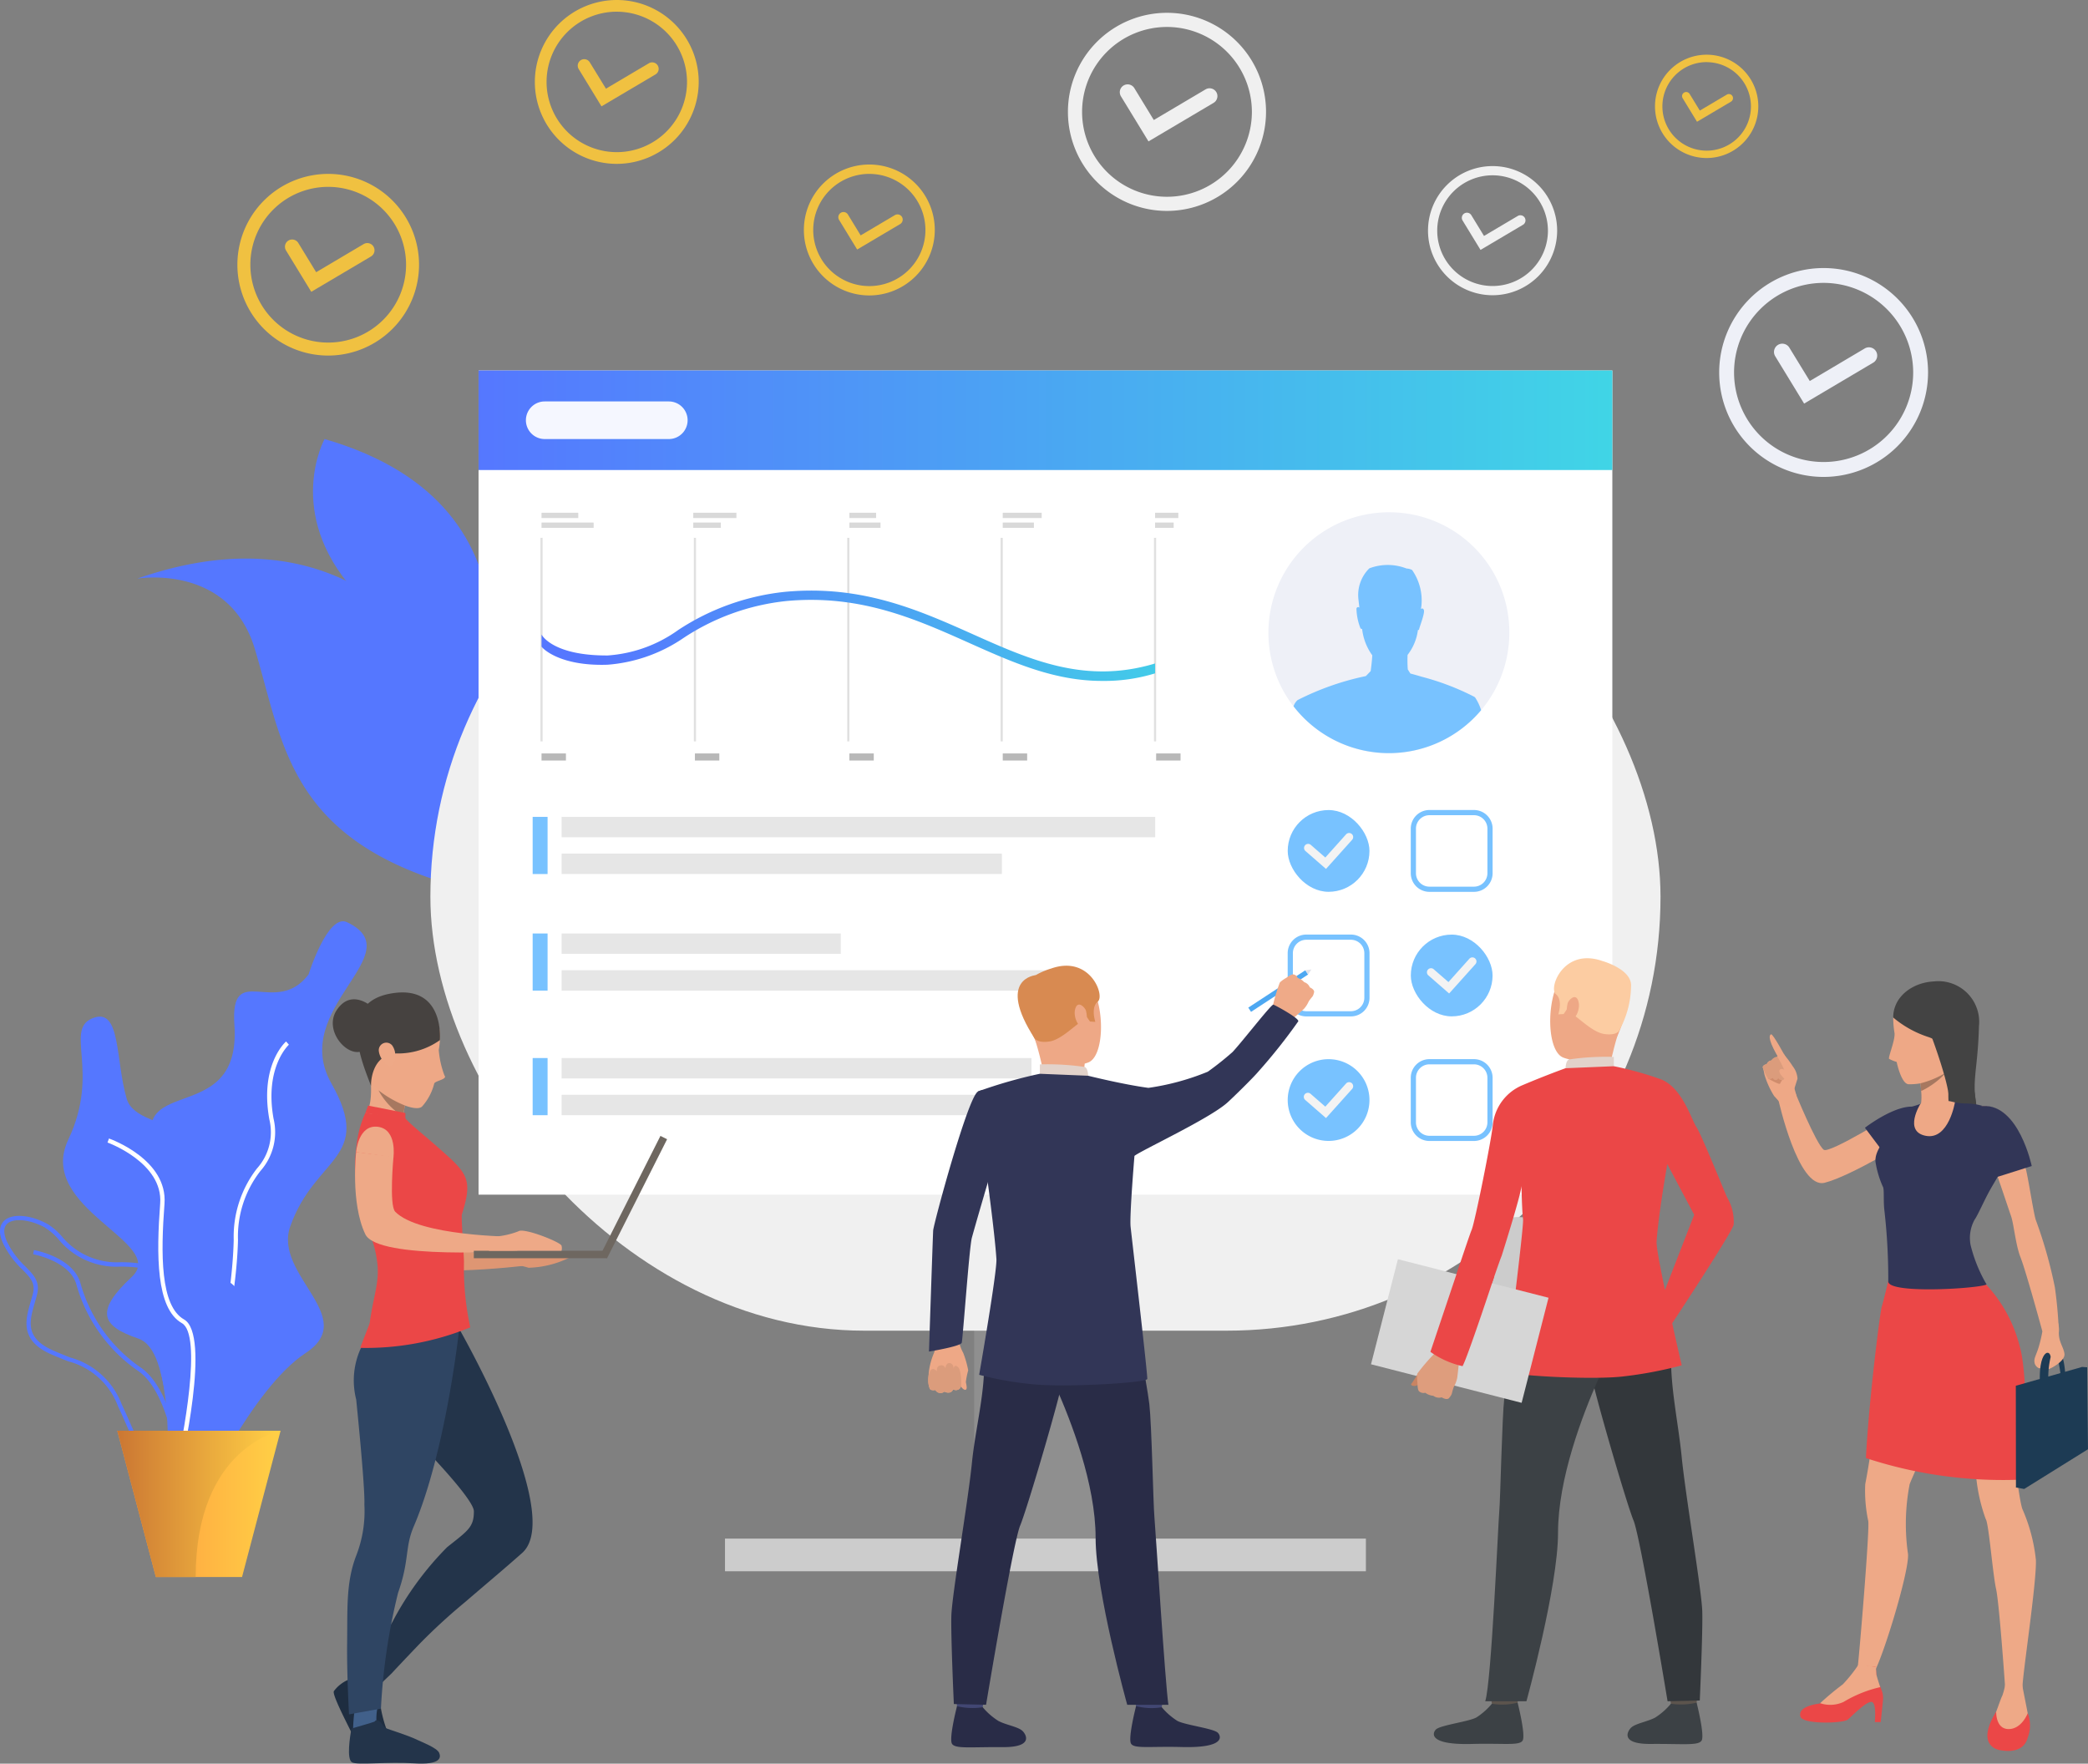 <svg xmlns="http://www.w3.org/2000/svg" xmlns:xlink="http://www.w3.org/1999/xlink" width="141.954" height="119.9" viewBox="0 0 141.954 119.9"><rect x="0" y="0" width="141.954" height="119.9" fill="#808080" stroke="none"/><defs><style>.a{fill:url(#a);}.b{fill:url(#b);}.c{fill:url(#c);}.d{fill:url(#d);}.e{fill:#eef0f7;}.f{fill:#f0f0f0;}.g{fill:#f0c141;}.h{fill:#8f8f8f;}.i{fill:#fff;}.j{fill:url(#e);}.k{fill:#ccc;}.l{fill:#f5f7ff;}.m{fill:#e6e6e6;}.n{fill:#78c2ff;}.o{fill:#f3f3f3;}.p{fill:url(#f);}.q{fill:url(#g);}.r{fill:url(#h);}.s{fill:url(#i);}.t{fill:url(#j);}.u{fill:url(#k);}.v{fill:#eea886;}.w{fill:#db9c7c;}.x{fill:#323657;}.y{fill:#4da8f2;}.z{fill:#efaa88;}.aa{fill:#424773;}.ab{fill:#292c47;}.ac{fill:#d88a51;}.ad{fill:#e2d2ca;}.ae{fill:#dfe1e8;}.af{fill:#de9673;}.ag{fill:#2f4563;}.ah{fill:#1e2d40;}.ai{fill:#23344a;}.aj{fill:#41608a;}.ak{fill:#eea987;}.al{fill:#eb4747;}.am{fill:#464240;}.an{fill:#a77860;}.ao{fill:#6e6760;}.ap{fill:#5c544d;}.aq{fill:#3c4145;}.ar{fill:#33373b;}.as{fill:#fccca2;}.at{fill:#d6d6d6;}.au{fill:#c98462;}.av{fill:#de9d7d;}.aw{fill:#1d3b54;}.ax{fill:#434343;}.ay{fill:#cf8c6c;}.az{fill:#e0e0e0;}.ba{fill:#b8b8b8;}.bb{fill:#d9d9d9;}.bc{fill:url(#l);}</style><linearGradient id="a" x1="-29.592" y1="-0.51" x2="-28.556" y2="-0.51" gradientUnits="objectBoundingBox"><stop offset="0" stop-color="#40d5e6"/><stop offset="1" stop-color="#57f"/></linearGradient><linearGradient id="b" x1="-18.93" y1="12.479" x2="-18.93" y2="11.329" xlink:href="#a"/><linearGradient id="c" x1="-63.937" y1="-0.505" x2="-62.89" y2="-0.505" xlink:href="#a"/><linearGradient id="d" x1="-23.327" y1="10.753" x2="-23.327" y2="9.615" xlink:href="#a"/><linearGradient id="e" x1="0" y1="0.5" x2="1" y2="0.5" xlink:href="#a"/><linearGradient id="f" x1="-19.285" y1="0.5" x2="-18.285" y2="0.5" xlink:href="#a"/><linearGradient id="g" x1="-19.809" y1="0.5" x2="-18.809" y2="0.5" xlink:href="#a"/><linearGradient id="h" x1="-26.497" y1="0.5" x2="-25.497" y2="0.5" xlink:href="#a"/><linearGradient id="i" x1="-23.231" y1="0.5" x2="-22.231" y2="0.5" xlink:href="#a"/><linearGradient id="j" x1="-0.038" y1="0.5" x2="0.962" y2="0.5" gradientUnits="objectBoundingBox"><stop offset="0" stop-color="#ff9340"/><stop offset="1" stop-color="#ffce45"/></linearGradient><linearGradient id="k" x1="-0.038" y1="0.5" x2="0.962" y2="0.5" gradientUnits="objectBoundingBox"><stop offset="0" stop-color="#c97332"/><stop offset="1" stop-color="#ffce45"/></linearGradient><linearGradient id="l" x1="1.11" y1="0.5" x2="0.09" y2="0.5" xlink:href="#a"/></defs><g transform="translate(9.326 37.974)"><path class="a" d="M231.633,736.145c1.745,3.808,2.725,7.411,1.44,9.018a2.1,2.1,0,0,1-.249.261c-.99.872-2.936.891-6.222-.406-8.746-3.455-9.161-9.417-10.929-15.238-1.744-5.749-7.835-4.778-7.99-4.752C221.876,720.084,228.672,729.69,231.633,736.145Z" transform="translate(-207.683 -723.664)"/><g transform="translate(12.436 5.307)"><path class="b" d="M399.283,816.086a2.1,2.1,0,0,1-.249.261c-1.643-.99-4.788-3.088-6.271-5.443a34.97,34.97,0,0,1-1.911-3.684c-1.177-2.5-2.4-5.088-4.523-7.071l.237-.256c2.176,2.031,3.408,4.647,4.6,7.179a34.1,34.1,0,0,0,1.891,3.646C394.5,813.016,397.682,815.122,399.283,816.086Z" transform="translate(-386.329 -799.893)"/></g></g><g transform="translate(21.275 29.849)"><path class="c" d="M389.815,629.105c-.1.253-.169.4-.177.413-.027-.14-.053-.279-.08-.413-1.167-5.978-2.727-6.6-7.4-11.832-4.784-5.348-2.033-10.331-2.033-10.331C396.148,611.574,390.9,626.433,389.815,629.105Z" transform="translate(-379.333 -606.943)"/><g transform="translate(4.683 6.244)"><path class="d" d="M452.41,712.554c-.1.253-.169.4-.177.413-.027-.14-.053-.279-.08-.413.519-5.168-2.6-11.232-3.578-12.32a11.413,11.413,0,0,1-1.874-3.26c-.04-.1-.077-.189-.089-.211l.226-.128c.02.035.046.1.1.241a11.148,11.148,0,0,0,1.827,3.182C450.01,701.439,452.886,707.532,452.41,712.554Z" transform="translate(-446.612 -696.635)"/></g></g><g transform="translate(116.876 18.216)"><g transform="translate(3.72 5.132)"><path class="e" d="M1808.146,517.648l-1.975-3.234a.563.563,0,0,1,.96-.587l1.4,2.287,3.713-2.2a.563.563,0,1,1,.573.968Z" transform="translate(-1806.088 -513.559)"/></g><g transform="translate(0 0)"><path class="e" d="M1759.759,454.047a7.1,7.1,0,1,1,7.1-7.1A7.112,7.112,0,0,1,1759.759,454.047Zm0-13.192a6.089,6.089,0,1,0,6.089,6.089A6.1,6.1,0,0,0,1759.759,440.855Z" transform="translate(-1752.655 -439.84)"/></g></g><g transform="translate(97.084 11.291)"><g transform="translate(2.299 3.171)"><path class="f" d="M1502.632,388.446l-1.221-2a.348.348,0,1,1,.594-.363l.863,1.413,2.295-1.358a.348.348,0,1,1,.354.6Z" transform="translate(-1501.36 -385.918)"/></g><path class="f" d="M1472.73,349.141a4.39,4.39,0,1,1,4.39-4.39A4.395,4.395,0,0,1,1472.73,349.141Zm0-8.153a3.763,3.763,0,1,0,3.763,3.763A3.767,3.767,0,0,0,1472.73,340.988Z" transform="translate(-1468.34 -340.361)"/></g><g transform="translate(72.604 0.871)"><g transform="translate(3.526 4.865)"><path class="f" d="M1169.281,264.439l-1.873-3.066a.533.533,0,0,1,.91-.556l1.324,2.168,3.52-2.083a.533.533,0,0,1,.543.918Z" transform="translate(-1167.33 -260.562)"/></g><g transform="translate(0 0)"><path class="f" d="M1123.411,204.147a6.734,6.734,0,1,1,6.734-6.734A6.742,6.742,0,0,1,1123.411,204.147Zm0-12.506a5.772,5.772,0,1,0,5.772,5.772A5.778,5.778,0,0,0,1123.411,191.641Z" transform="translate(-1116.677 -190.679)"/></g></g><g transform="translate(54.656 11.186)"><g transform="translate(2.33 3.215)"><path class="g" d="M893.613,387.583l-1.237-2.026a.352.352,0,0,1,.6-.367l.875,1.432,2.326-1.377a.352.352,0,1,1,.359.607Z" transform="translate(-892.324 -385.021)"/></g><g transform="translate(0 0)"><path class="g" d="M863.3,347.743a4.45,4.45,0,1,1,4.45-4.45A4.455,4.455,0,0,1,863.3,347.743Zm0-8.264a3.814,3.814,0,1,0,3.814,3.814A3.818,3.818,0,0,0,863.3,339.48Z" transform="translate(-858.854 -338.844)"/></g></g><g transform="translate(36.362 0)"><g transform="translate(2.917 4.024)"><path class="g" d="M639.57,239.174l-1.549-2.536a.441.441,0,1,1,.753-.46l1.1,1.793,2.912-1.723a.441.441,0,1,1,.449.759Z" transform="translate(-637.957 -235.967)"/></g><path class="g" d="M601.628,189.3a5.57,5.57,0,1,1,5.57-5.57A5.577,5.577,0,0,1,601.628,189.3Zm0-10.345a4.774,4.774,0,1,0,4.775,4.774A4.78,4.78,0,0,0,601.628,178.956Z" transform="translate(-596.058 -178.16)"/></g><g transform="translate(16.139 11.821)"><g transform="translate(3.234 4.461)"><path class="g" d="M353.795,415.618l-1.717-2.811a.489.489,0,1,1,.835-.51l1.214,1.988,3.228-1.911a.489.489,0,1,1,.5.842Z" transform="translate(-352.006 -412.062)"/></g><g transform="translate(0 0)"><path class="g" d="M311.729,360.326a6.175,6.175,0,1,1,6.175-6.175A6.182,6.182,0,0,1,311.729,360.326Zm0-11.469a5.293,5.293,0,1,0,5.293,5.293A5.3,5.3,0,0,0,311.729,348.857Z" transform="translate(-305.554 -347.975)"/></g></g><g transform="translate(112.517 3.72)"><g transform="translate(1.839 2.537)"><path class="g" d="M1717.464,270.057l-.976-1.6a.278.278,0,1,1,.475-.29l.691,1.13,1.836-1.086a.278.278,0,0,1,.283.479Z" transform="translate(-1716.447 -268.036)"/></g><path class="g" d="M1693.545,238.617a3.512,3.512,0,1,1,3.511-3.512A3.516,3.516,0,0,1,1693.545,238.617Zm0-6.521a3.01,3.01,0,1,0,3.01,3.01A3.013,3.013,0,0,0,1693.545,232.1Z" transform="translate(-1690.033 -231.594)"/></g><g transform="translate(66.233 76.293)"><rect class="h" width="9.685" height="29.417" transform="translate(9.685 29.417) rotate(180)"/></g><g transform="translate(29.26 31.466)"><rect class="f" width="83.631" height="58.998" rx="29.499" transform="translate(83.631 58.998) rotate(180)"/></g><g transform="translate(32.535 25.186)"><rect class="i" width="77.081" height="56.031" transform="translate(77.081 56.031) rotate(180)"/></g><g transform="translate(32.535 25.186)"><rect class="j" width="77.081" height="6.768" transform="translate(77.081 6.768) rotate(180)"/></g><g transform="translate(100.235 82.751)"><path class="k" d="M1513.612,1369.588a3.214,3.214,0,1,0,3.172-2.7A2.964,2.964,0,0,0,1513.612,1369.588Z" transform="translate(-1513.612 -1366.89)"/></g><rect class="k" width="43.572" height="2.221" transform="translate(49.289 104.599)"/><path class="l" d="M1.279,0H9.715a1.279,1.279,0,0,1,1.279,1.279v0A1.279,1.279,0,0,1,9.715,2.557H1.279A1.279,1.279,0,0,1,0,1.279v0A1.279,1.279,0,0,1,1.279,0Z" transform="translate(35.754 27.291)"/><rect class="m" width="40.356" height="1.387" transform="translate(38.182 55.534)"/><rect class="m" width="29.932" height="1.387" transform="translate(38.182 58.032)"/><rect class="m" width="18.979" height="1.387" transform="translate(38.182 63.461)"/><rect class="m" width="34.098" height="1.387" transform="translate(38.182 65.96)"/><rect class="m" width="31.942" height="1.387" transform="translate(38.182 71.929)"/><rect class="m" width="39.005" height="1.387" transform="translate(38.182 74.428)"/><rect class="n" width="1.014" height="3.886" transform="translate(36.213 55.534)"/><rect class="n" width="1.014" height="3.886" transform="translate(36.213 63.461)"/><rect class="n" width="1.014" height="3.886" transform="translate(36.213 71.929)"/><g transform="translate(87.546 72.006)"><path class="n" d="M2.779,0h0A2.779,2.779,0,0,1,5.558,2.779v0A2.779,2.779,0,0,1,2.779,5.558h0A2.779,2.779,0,0,1,0,2.779v0A2.779,2.779,0,0,1,2.779,0Z"/><g transform="translate(1.103 1.555)"><path class="o" d="M1348.676,1237.33l-1.405-1.225a.277.277,0,1,1,.364-.417l.994.866,1.417-1.58a.277.277,0,0,1,.412.37Z" transform="translate(-1347.176 -1234.881)"/></g></g><g transform="translate(87.544 63.535)"><path class="n" d="M1335.591,1096.422h-3.03a1.268,1.268,0,0,1-1.267-1.267v-3.03a1.268,1.268,0,0,1,1.267-1.267h3.03a1.268,1.268,0,0,1,1.267,1.267v3.03A1.268,1.268,0,0,1,1335.591,1096.422Zm-3.03-5.211a.915.915,0,0,0-.914.914v3.03a.915.915,0,0,0,.914.914h3.03a.915.915,0,0,0,.914-.914v-3.03a.915.915,0,0,0-.914-.914Z" transform="translate(-1331.294 -1090.858)"/></g><g transform="translate(95.912 72.004)"><g transform="translate(0 0)"><path class="n" d="M1455.809,1218.07h-3.03a1.268,1.268,0,0,1-1.267-1.267v-3.03a1.268,1.268,0,0,1,1.267-1.267h3.03a1.268,1.268,0,0,1,1.267,1.267v3.03A1.268,1.268,0,0,1,1455.809,1218.07Zm-3.03-5.211a.915.915,0,0,0-.914.914v3.03a.915.915,0,0,0,.914.914h3.03a.915.915,0,0,0,.914-.914v-3.03a.915.915,0,0,0-.914-.914Z" transform="translate(-1451.512 -1212.506)"/></g></g><g transform="translate(95.915 63.538)"><rect class="n" width="5.558" height="5.558" rx="2.779"/><g transform="translate(1.103 1.555)"><path class="o" d="M1468.9,1115.683l-1.405-1.225a.277.277,0,1,1,.364-.417l.994.866,1.417-1.581a.277.277,0,1,1,.412.37Z" transform="translate(-1467.398 -1113.235)"/></g></g><g transform="translate(95.912 55.067)"><path class="n" d="M1455.809,974.777h-3.03a1.268,1.268,0,0,1-1.267-1.267v-3.03a1.268,1.268,0,0,1,1.267-1.267h3.03a1.268,1.268,0,0,1,1.267,1.267v3.03A1.268,1.268,0,0,1,1455.809,974.777Zm-3.03-5.211a.915.915,0,0,0-.914.914v3.03a.915.915,0,0,0,.914.914h3.03a.915.915,0,0,0,.914-.914v-3.03a.915.915,0,0,0-.914-.914Z" transform="translate(-1451.512 -969.213)"/></g><g transform="translate(87.546 55.07)"><g transform="translate(0 0)"><rect class="n" width="5.558" height="5.558" rx="2.779"/></g><g transform="translate(1.103 1.555)"><path class="o" d="M1348.676,994.037l-1.405-1.225a.277.277,0,0,1,.364-.417l.994.866,1.417-1.581a.277.277,0,0,1,.412.37Z" transform="translate(-1347.176 -991.589)"/></g></g><g transform="translate(0 62.631)"><path class="p" d="M227.047,1077.937c-1.312-.628-2.618,3.55-2.618,3.55-2.23,2.947-5.347-.974-5.042,3.432.533,7.709-8.874,2.424-4.534,10.473s-3.832,4.551-1.135,11.041-.8,14.23,3.259,11.049c0,0,3.573-7.835,7.258-10.26s-2.208-5.3-1.055-8.593c1.675-4.782,5.709-4.595,2.8-9.734S231.508,1080.071,227.047,1077.937Z" transform="translate(-203.451 -1077.873)"/><g transform="translate(12.073 8.173)"><path class="i" d="M247.314,1223.766c1.759-1.237,3.818-9.858,3.94-14.992a7.232,7.232,0,0,1,1.526-4.693,3.966,3.966,0,0,0,.892-3.555c-.63-3.5,1.027-5.014,1.044-5.029l-.192-.219c-.074.065-1.8,1.624-1.138,5.3a3.688,3.688,0,0,1-.843,3.335,7.568,7.568,0,0,0-1.58,4.854c-.132,5.51-2.236,13.65-3.817,14.761Z" transform="translate(-247.147 -1195.279)"/></g><g transform="translate(0 20.031)"><path class="q" d="M82.263,1379.739c-.166-.376-.338-.766-.532-1.176a4.938,4.938,0,0,0-3.37-3.049c-.36-.141-.769-.3-1.217-.5-2.112-.949-1.7-2.348-1.343-3.583.05-.173.1-.345.144-.515.186-.726-.171-1.09-.711-1.641a6.164,6.164,0,0,1-1.287-1.725c-.422-.881-.207-1.354.048-1.6.536-.508,1.772-.414,2.938.222h0a4.247,4.247,0,0,1,.977.841,4.839,4.839,0,0,0,4.01,1.759c1.335.006,2.066.19,2.445.616.43.483.349,1.206.237,2.206-.039.346-.083.738-.109,1.162a6.779,6.779,0,0,0,1.348,4.37c.892,1.062,1.99,3.265,1.516,4.621a1.622,1.622,0,0,1-1.321,1.063,3.744,3.744,0,0,1-.744.081C83.655,1382.892,83.055,1381.535,82.263,1379.739Zm-5.469-13.31c-1.042-.569-2.159-.683-2.6-.267-.334.317-.177.859.014,1.258a5.832,5.832,0,0,0,1.232,1.647c.565.577,1.012,1.033.786,1.917-.044.173-.1.349-.147.525-.359,1.229-.7,2.39,1.183,3.236.442.2.847.357,1.2.5a5.221,5.221,0,0,1,3.526,3.2c.2.414.369.805.536,1.183.91,2.062,1.459,3.307,3.449,2.905a1.35,1.35,0,0,0,1.1-.874c.418-1.2-.582-3.287-1.465-4.338a6.949,6.949,0,0,1-1.415-4.575c.027-.431.072-.827.111-1.176.1-.926.179-1.595-.165-1.98-.314-.353-1-.513-2.229-.519a5.089,5.089,0,0,1-4.219-1.849,3.98,3.98,0,0,0-.906-.787Z" transform="translate(-73.709 -1365.625)"/></g><g transform="translate(2.256 22.354)"><path class="r" d="M116.16,1415.62l.29-.015c-.014-.273-.381-6.706-2.964-8.589a10.338,10.338,0,0,1-4.153-5.776c-.5-1.756-3.053-2.225-3.162-2.244l-.051.286c.025,0,2.481.457,2.933,2.038a10.615,10.615,0,0,0,4.261,5.931C115.787,1409.053,116.156,1415.554,116.16,1415.62Z" transform="translate(-106.121 -1398.996)"/></g><path class="s" d="M137.384,1171.075c1.836-.63,1.455,2.909,2.23,5.527s8.63,1.142,5.333,7.7,4.17,2.193,1.939,7.914-.194,11.84-2.618,10.284-1.362-8.761-3.883-9.617-2.933-1.855-.436-4.182-6.541-4.638-4.311-9.337S135.263,1171.8,137.384,1171.075Z" transform="translate(-130.995 -1164.518)"/><g transform="translate(7.312 14.764)"><path class="i" d="M183.588,1312.9c.231-.979,2.2-9.6.363-10.641-1.622-.918-1.582-4.49-1.329-7.863.224-2.986-3.61-4.381-3.774-4.439l-.1.274c.038.013,3.788,1.38,3.581,4.143-.26,3.464-.288,7.139,1.476,8.137,1.4.791.111,7.718-.5,10.321Z" transform="translate(-178.751 -1289.954)"/></g><path class="t" d="M199.38,1575.43l-2.621,9.945H190.9l-2.621-9.945Z" transform="translate(-180.304 -1540.794)"/><path class="u" d="M199.38,1575.43s-5.771,1.083-5.771,9.945H190.9l-2.621-9.945Z" transform="translate(-180.304 -1540.794)"/></g><g transform="translate(63.093 65.657)"><g transform="translate(0.015 24.773)"><path class="v" d="M982.157,1477.444a1.75,1.75,0,0,1,.227.6,2.878,2.878,0,0,0,.277.709,6.756,6.756,0,0,1,.337,1.182,5.459,5.459,0,0,0-.159.791c.027.171.125.51-.029.533s-.328-.255-.328-.255a.226.226,0,0,1-.116.218.381.381,0,0,1-.387.014s-.093.173-.21.2a.476.476,0,0,1-.385-.052.465.465,0,0,1-.292.094.383.383,0,0,1-.324-.2s-.289.058-.373-.076a1.3,1.3,0,0,1-.1-.4,4.666,4.666,0,0,1,.366-2.02,1.789,1.789,0,0,0-.1-1.569Z" transform="translate(-980.282 -1477.206)"/></g><g transform="translate(0 27.008)"><path class="w" d="M982.317,1510.77s.026-.99-.235-1.2-.29.146-.29.146.035-.353-.249-.4-.3.372-.3.372a.275.275,0,0,0-.346-.216c-.3.056-.228.4-.228.4s-.286-.341-.471-.013a1.458,1.458,0,0,0-.011,1.2s.088.15.373.076a.393.393,0,0,0,.616.108s.436.24.595-.144A.361.361,0,0,0,982.317,1510.77Z" transform="translate(-980.06 -1509.311)"/></g><path class="x" d="M986.179,1244.909s-1.694,5.647-2.267,7.73c-.18.653-.614,6.892-.691,7.143s-2.226.6-2.226.6.26-7.8.285-8.23,2.371-9.141,3.054-9.452c.511-.233.781-.04,1.426.438A1.508,1.508,0,0,1,986.179,1244.909Z" transform="translate(-980.931 -1234.155)"/><g transform="translate(21.771 0.306)"><rect class="y" width="4.635" height="0.344" transform="matrix(0.837, -0.548, 0.548, 0.837, 0, 2.539)"/></g><path class="z" d="M1319.048,1130.872a1.014,1.014,0,0,1-.1.307s-.127.151-.211.264a.937.937,0,0,0-.061.09,1.853,1.853,0,0,1-.32.5c-.185.187-.9.783-.9.783l-.616-.523-.64-.287a12.055,12.055,0,0,1,.51-1.752.641.641,0,0,1,.046-.053,2.352,2.352,0,0,1,.4-.276c.031-.026.361-.263.478-.233a.4.4,0,0,1,.3.247.947.947,0,0,1,.438.282.588.588,0,0,1,.381.354S1319.035,1130.688,1319.048,1130.872Z" transform="translate(-1292.797 -1129.107)"/><g transform="translate(1.844 49.172)"><path class="aa" d="M1008.582,1827.829s-.154,1.072-.174,1.233-1.718-.095-1.718-.095l-.138-1.276A10.063,10.063,0,0,1,1008.582,1827.829Z" transform="translate(-1006.553 -1827.691)"/></g><g transform="translate(1.579 50.334)"><path class="ab" d="M1004.878,1844.463a4.587,4.587,0,0,0,1.059.927c.521.282,1.339.393,1.646.685.222.21.809,1.116-1.353,1.1s-3.2.128-3.436-.219.335-2.563.335-2.563A4.577,4.577,0,0,0,1004.878,1844.463Z" transform="translate(-1002.739 -1844.39)"/></g><g transform="translate(14.016 49.172)"><path class="aa" d="M1183.432,1827.829s-.154,1.072-.174,1.233-1.718-.095-1.718-.095l-.138-1.276A10.064,10.064,0,0,1,1183.432,1827.829Z" transform="translate(-1181.403 -1827.691)"/></g><g transform="translate(13.751 50.334)"><path class="ab" d="M1179.729,1844.463a4.586,4.586,0,0,0,1.059.927c.521.282,2.436.513,2.744.8.222.21.592,1.057-2.45.978-2.161-.056-3.2.128-3.436-.219s.335-2.563.335-2.563A4.156,4.156,0,0,0,1179.729,1844.463Z" transform="translate(-1177.589 -1844.39)"/></g><g transform="translate(1.579 21.765)"><path class="ab" d="M1006.44,1433.983a9.9,9.9,0,0,0-1.477,4.828c.119,2.292-.579,4.8-.818,7.19-.267,2.67-1.361,8.99-1.4,10.418s.17,5.988.17,5.988l2.19.05s1.839-11.049,2.316-12.177,2.838-9.165,2.918-10.067S1006.44,1433.983,1006.44,1433.983Z" transform="translate(-1002.739 -1433.983)"/></g><g transform="translate(4.477 21.328)"><path class="ab" d="M1053.58,1428.486s1.2,6.283,1.362,7.686.265,6.79.344,7.667.742,11.449.953,12.778h-2.8s-2.149-7.7-2.149-11.35-1.66-7.925-2.732-10.33-3.525-2.462-4.184-6.924C1044.374,1428.013,1052.688,1427.071,1053.58,1428.486Z" transform="translate(-1044.374 -1427.705)"/></g><g transform="translate(6.603 0.247)"><path class="v" d="M1076.254,1125.073s2.142-.8,3.13.831.893,4.9-.187,5.3-2.7.191-3.255-.829a8.17,8.17,0,0,1-1.028-3.482A2.148,2.148,0,0,1,1076.254,1125.073Z" transform="translate(-1074.913 -1124.876)"/></g><g transform="translate(7.213 4.612)"><path class="v" d="M1087.121,1189.622a1.852,1.852,0,0,0,.058.863c.147.285-2.776.292-2.776.292a19.269,19.269,0,0,0-.687-2.86C1083.266,1186.608,1087.121,1189.622,1087.121,1189.622Z" transform="translate(-1083.679 -1187.588)"/></g><g transform="translate(6.425)"><path class="ac" d="M1073.178,1126.273s.2.333,1.025.2,1.828-1.225,2.172-1.345.347-.322.347-.322l.215.314.365.023s-.333-.98.169-1.38-.521-3.172-3.163-2.249c0,0-2.028.559-1.955,1.713A6.411,6.411,0,0,0,1073.178,1126.273Z" transform="translate(-1072.353 -1121.331)"/></g><g transform="translate(7.603 6.674)"><path class="ad" d="M1092.565,1218.006s-.009-.544-.256-.6a17.624,17.624,0,0,0-3.027-.171v.634S1089.866,1218.231,1092.565,1218.006Z" transform="translate(-1089.282 -1217.205)"/></g><g transform="translate(9.97 2.638)"><path class="v" d="M1124.047,1159.652c-.046-.193-.538-.747-.727-.154s.285,1.389.549,1.32S1124.164,1160.143,1124.047,1159.652Z" transform="translate(-1123.277 -1159.232)"/></g><g transform="translate(2.982 2.638)"><path class="x" d="M1034.894,1164.884c-1.7-.224-4.1-.824-4.1-.824l-3.283-.134a31.937,31.937,0,0,0-4.2,1.2,32.8,32.8,0,0,1-.422,3.379l.984,2.075s.568,4.111.686,5.94c.054.839-1.172,7.871-1.172,7.871a22.687,22.687,0,0,0,3.554.634c2.241.247,7.839-.089,7.874-.354s-1.084-9.854-1.134-10.351c-.076-.762.263-4.812.263-4.812.517-.4,5.059-2.51,6.3-3.608.332-.294,1.731-1.657,2.129-2.128a38.245,38.245,0,0,0,2.7-3.4c.16-.175-1.531-1.094-1.684-1.146-.134-.045-2.039,2.423-2.772,3.217a20.513,20.513,0,0,1-1.686,1.342A16.826,16.826,0,0,1,1034.894,1164.884Z" transform="translate(-1022.892 -1159.222)"/></g><g transform="translate(6.094 0.636)"><path class="ac" d="M1068.845,1130.461s-2.732.214-.084,4.307Z" transform="translate(-1067.606 -1130.461)"/></g><path class="ae" d="M1348.707,1125.289l.224-.342-.413.054Z" transform="translate(-1322.869 -1124.696)"/></g><g transform="translate(22.624 67.468)"><path class="af" d="M561.531,1402.075a6.794,6.794,0,0,1,1.7.287,6.727,6.727,0,0,0,2.932-.768.413.413,0,0,0,0-.273h-4.933Z" transform="translate(-549.917 -1383.643)"/><g transform="translate(2.597 12.328)"><path class="af" d="M439.057,1324.69s-.424,3.332,0,3.768c1.62,1.668,7.622,1.536,7.622,1.536l0,.678s-9.124,1.138-9.972-.632c-1.019-2.126-.623-5.594-.623-5.594Z" transform="translate(-436.007 -1324.446)"/></g><g transform="translate(1.373 46.038)"><path class="ag" d="M419.7,1810.338l.542-.618-.978-1.023-.826.579Z" transform="translate(-418.435 -1808.697)"/></g><g transform="translate(0.059 46.617)"><path class="ah" d="M400.862,1817.012a6.911,6.911,0,0,0,1.427.875c.311.034.457.172.42.646s.454,2.466.8,2.5,1.506.038,1.717.806-3.693.606-3.935-.023-1.923-3.68-1.724-3.926A2.393,2.393,0,0,1,400.862,1817.012Z" transform="translate(-399.547 -1817.012)"/></g><g transform="translate(1.965 22.109)"><path class="ai" d="M433.512,1465.619s7.3,12.709,4.334,15.338c-1.161,1.031-2.279,1.964-3.886,3.344a39.665,39.665,0,0,0-3.108,2.856l-.051.053c-.872.909-1.592,1.677-1.813,1.915l-.021.022-.025.026-.812.775-1.191-1.047a35.309,35.309,0,0,0,2.112-3.3,21.073,21.073,0,0,1,3.7-5.043c1.423-1.131,1.815-1.354,1.815-2.436,0-1.16-6.687-7.643-6.687-7.643s-.97-4.057,1.347-5.119A4.784,4.784,0,0,1,433.512,1465.619Z" transform="translate(-426.938 -1464.956)"/></g><path class="aj" d="M419.85,1844.777a3.616,3.616,0,0,1,.053-.959c.1-.374-1.51-.159-1.51-.159a13.952,13.952,0,0,0-.147,1.921C418.305,1845.937,419.85,1844.777,419.85,1844.777Z" transform="translate(-416.875 -1795.129)"/><g transform="translate(0.974 22.298)"><path class="ag" d="M415,1494.058l-2.17.391s-.156-2.769-.128-4.89c.03-2.28-.084-4.073.612-5.888a8.309,8.309,0,0,0,.56-3.5c.057-1.159-.556-7.127-.556-7.127a5.236,5.236,0,0,1,.975-4.557c1.672-1.837,6-.008,6-.008s-.9,8.153-3.064,13.2c-.612,1.427-.281,2.294-1.062,4.5A41.33,41.33,0,0,0,415,1494.058Z" transform="translate(-412.7 -1467.666)"/></g><g transform="translate(2.273 5.353)"><path class="ak" d="M434.244,1225.884a2.509,2.509,0,0,0-.257.7,5.969,5.969,0,0,0-.119.745,8.7,8.7,0,0,0-.044.948s-2.895-.63-2.42-1.305.2-2.721.2-2.721S434.619,1225.253,434.244,1225.884Z" transform="translate(-431.352 -1224.248)"/></g><g transform="translate(1.72 0.901)"><path class="v" d="M428.48,1160.8s.741.644.41,2.5a6.346,6.346,0,0,0,.39,1.734c.226.258-.607.353-.695.538a3.683,3.683,0,0,1-.834,1.577c-.581.523-3.456-1.054-3.6-1.945s-2.132-4.71,1.021-4.885S428.48,1160.8,428.48,1160.8Z" transform="translate(-423.406 -1160.287)"/></g><g transform="translate(1.514 8.198)"><path class="al" d="M427.712,1272.009c-.059.186.162,3.038.142,3.284a18.843,18.843,0,0,0,.375,4.133c.033.174.051.262.051.262a18.679,18.679,0,0,1-7.473,1.395c.016-.118.622-1.587.638-1.7.257-1.835.637-2.673.534-3.914h0a7.762,7.762,0,0,0-.6-2.329,10.656,10.656,0,0,1-.831-5.777,7.058,7.058,0,0,1,.6-2.25l2.641.284c.56.621,1.059.952,2.652,2.366C428.137,1269.269,428.433,1269.726,427.712,1272.009Z" transform="translate(-420.449 -1265.115)"/></g><g transform="translate(1.106 49.482)"><path class="ai" d="M414.757,1858.733s1.527-.434,1.573-.477.056-.135.266-.051.3.4.5.5,1.467.47,2.158.809c.25.123,1.305.526,1.458.862s.1.842-1.709.722-3.8.136-4.2-.062S414.653,1859.258,414.757,1858.733Z" transform="translate(-414.59 -1858.171)"/></g><g transform="translate(1.655)"><path class="am" d="M428.106,1150.594s.355-3.85-3.378-3.162-1.809,4.895-1.306,6.266c0,0-.061-2.13,1.736-2.2A4.91,4.91,0,0,0,428.106,1150.594Z" transform="translate(-422.479 -1147.349)"/></g><g transform="translate(3.128 3.409)"><path class="ak" d="M444.558,1196.521a.514.514,0,0,0-.907.413c.088.6.706,1.19.91.9A1.154,1.154,0,0,0,444.558,1196.521Z" transform="translate(-443.644 -1196.322)"/></g><g transform="translate(1.514 10.847)"><path class="ak" d="M423.062,1303.5s-.308,3.3.116,3.734c1.62,1.668,8.01,1.7,8.01,1.7l.305.959s-9.5.647-10.346-1.123c-1.019-2.126-.623-5.594-.623-5.594Z" transform="translate(-420.448 -1303.174)"/></g><path class="am" d="M401.425,1154.628s-1.437-1.379-2.459.183,1.214,3.741,2.12,2.447A2.882,2.882,0,0,0,401.425,1154.628Z" transform="translate(-398.704 -1153.598)"/><path class="an" d="M445.15,1243.969a5.97,5.97,0,0,0-.119.745,4.654,4.654,0,0,1-1.681-1.777,7.405,7.405,0,0,0,1.8,1.033Z" transform="translate(-440.242 -1236.282)"/><rect class="ao" width="9.059" height="0.506" transform="translate(9.588 17.564)"/><rect class="ao" width="9.059" height="0.506" transform="translate(18.196 17.842) rotate(-63.226)"/><path class="ak" d="M551.56,1380.421a5.476,5.476,0,0,0,1.7-.366c.372-.264,2.885.745,2.932.977a.66.66,0,0,1,0,.347H551.26Z" transform="translate(-540.64 -1363.815)"/><path class="al" d="M430.509,1258.365l.186-.505,2.536.505v.449Z" transform="translate(-428.295 -1250.167)"/><g transform="translate(1.588 9.125)"><path class="ak" d="M424.056,1280.521s.272-1.912-1.059-2.08-1.477,1.719-1.477,1.719Z" transform="translate(-421.521 -1278.431)"/></g></g><g transform="translate(93.207 65.148)"><g transform="translate(20.234 49.43)"><path class="ap" d="M1703.315,1824.239s.154,1.082.174,1.245,1.718-.1,1.718-.1l.138-1.288A9.965,9.965,0,0,0,1703.315,1824.239Z" transform="translate(-1703.315 -1824.099)"/></g><g transform="translate(17.442 50.604)"><path class="aq" d="M1666.157,1841.028a4.6,4.6,0,0,1-1.059.936c-.521.284-1.338.4-1.646.691-.222.212-.809,1.127,1.353,1.108s3.2.129,3.435-.221-.335-2.587-.335-2.587A4.534,4.534,0,0,1,1666.157,1841.028Z" transform="translate(-1663.209 -1840.955)"/></g><g transform="translate(8.064 49.43)"><path class="ap" d="M1528.493,1824.239s.154,1.082.174,1.245,1.718-.1,1.718-.1l.138-1.288A9.967,9.967,0,0,0,1528.493,1824.239Z" transform="translate(-1528.493 -1824.099)"/></g><g transform="translate(4.274 50.604)"><path class="aq" d="M1477.99,1841.028a4.6,4.6,0,0,1-1.058.936c-.521.284-2.436.518-2.744.812-.222.212-.592,1.067,2.45.987,2.161-.057,3.2.129,3.436-.221s-.335-2.587-.335-2.587A4.116,4.116,0,0,1,1477.99,1841.028Z" transform="translate(-1474.044 -1840.955)"/></g><g transform="translate(14.931 21.634)"><path class="ar" d="M1631.832,1424.8a16,16,0,0,1,.785,5c-.119,2.314.467,4.846.707,7.263.267,2.695,1.361,9.074,1.4,10.516s-.17,6.045-.17,6.045l-2.189.05s-1.839-11.153-2.315-12.291-2.838-9.251-2.917-10.162S1631.832,1424.8,1631.832,1424.8Z" transform="translate(-1627.132 -1424.799)"/></g><g transform="translate(7.769 21.324)"><path class="aq" d="M1526.9,1421.134s-1.2,6.342-1.361,7.759-.265,6.854-.344,7.739-.529,11.583-.953,12.9h2.8s2.149-7.777,2.149-11.457,1.66-8,2.732-10.427,3.524-2.485,4.183-6.99C1536.105,1420.656,1527.793,1419.705,1526.9,1421.134Z" transform="translate(-1524.243 -1420.346)"/></g><g transform="translate(12.185 0.235)"><path class="v" d="M1591.621,1117.6s-2.207-.824-3.224.856-.919,5.042.193,5.456,2.783.2,3.352-.854a8.417,8.417,0,0,0,1.059-3.586A2.212,2.212,0,0,0,1591.621,1117.6Z" transform="translate(-1587.692 -1117.393)"/></g><g transform="translate(13.391 4.612)"><path class="v" d="M1605.073,1182.3a1.852,1.852,0,0,1-.058.863c-.147.285,2.775.292,2.775.292a19.272,19.272,0,0,1,.687-2.859C1608.927,1179.288,1605.073,1182.3,1605.073,1182.3Z" transform="translate(-1605.01 -1180.268)"/></g><g transform="translate(12.441 0)"><path class="as" d="M1595.787,1118.962s-.2.333-1.025.2-1.828-1.225-2.172-1.345-.347-.322-.347-.322l-.215.314-.365.023s.333-.98-.169-1.38.521-3.172,3.162-2.249c0,0,2.028.559,1.954,1.713A6.409,6.409,0,0,1,1595.787,1118.962Z" transform="translate(-1591.37 -1114.02)"/></g><g transform="translate(13.223 6.673)"><path class="ad" d="M1602.6,1210.68s.009-.544.256-.6a17.616,17.616,0,0,1,3.026-.171v.634S1605.294,1210.905,1602.6,1210.68Z" transform="translate(-1602.595 -1209.879)"/></g><g transform="translate(13.305 2.638)"><path class="v" d="M1603.833,1152.336c.046-.193.538-.746.727-.154s-.285,1.388-.548,1.32S1603.716,1152.826,1603.833,1152.336Z" transform="translate(-1603.768 -1151.916)"/></g><g transform="translate(4.036 7.34)"><path class="al" d="M1479.812,1219.595s-1.358.488-2.931,1.156a3.3,3.3,0,0,0-2.005,2.673c-.1,1.06-1.233,6.689-1.445,7.165s-2.715,8.127-2.8,8.286a6.344,6.344,0,0,0,2.185.973c.141-.071,2.424-6.978,2.654-7.49,0,0,1.314-4.142,1.35-4.759,0,0,.038,1.76.108,2.254s-1.169,10.084-1.134,10.349,5.633.6,7.873.354a27.421,27.421,0,0,0,4.048-.762s-1.763-7.568-1.709-8.408c.118-1.828.729-5.272.729-5.272l1.827,3.444-2.338,6.015.535,1.828s4.345-6.565,4.486-7.165a3.23,3.23,0,0,0-.442-1.858c-.229-.494-1.736-4.253-2.088-4.782s-.949-2.648-2.39-3.238a22.521,22.521,0,0,0-3.227-.9Z" transform="translate(-1470.625 -1219.461)"/></g><g transform="translate(0 20.457)"><rect class="at" width="10.567" height="7.372" transform="matrix(0.969, 0.248, -0.248, 0.969, 1.831, 0)"/></g><g transform="translate(2.729 28.316)"><path class="au" d="M1452.267,1520.783s-.292.473-.4.608.263.219.421.083S1452.267,1520.783,1452.267,1520.783Z" transform="translate(-1451.849 -1520.783)"/></g><g transform="translate(3.124 26.595)"><path class="av" d="M1459.679,1499.4a1.138,1.138,0,0,0,.21-.3s.051-.216.1-.367a1.113,1.113,0,0,1,.04-.115,2.073,2.073,0,0,0,.234-.622c.045-.292.173-1.6.173-1.6l-.793-.2-.637-.134a13.029,13.029,0,0,0-1.45,1.64.7.7,0,0,0-.017.077,2.663,2.663,0,0,0,.02.546c0,.046,0,.5.11.586a.445.445,0,0,0,.42.1,1.062,1.062,0,0,0,.547.206.661.661,0,0,0,.573.107S1459.505,1499.516,1459.679,1499.4Z" transform="translate(-1457.524 -1496.07)"/></g><g transform="translate(4.039 20.817)"><path class="al" d="M1475,1413.893s-1.817,5.5-2.151,6.079a5.993,5.993,0,0,1-2.185-.973l1.995-5.937Z" transform="translate(-1470.663 -1413.061)"/></g></g><g transform="translate(119.835 66.716)"><g transform="translate(19.963 25.13)"><path class="aw" d="M2082.55,1499.058s-.074-1.267-.409-1.464-.142.2-.142.2.188.92.23,1.292A1.9,1.9,0,0,0,2082.55,1499.058Z" transform="translate(-2081.943 -1497.539)"/></g><path class="ax" d="M1962.333,1136.55a2.771,2.771,0,0,1,3.064,3.052c-.086,3.314-.612,3.812,0,6.154s-3.071-1.33-3.071-1.33Z" transform="translate(-1950.691 -1136.545)"/><path class="ak" d="M1818.425,1245.756s-4.462,2.784-4.84,2.488c-.528-.414-1.962-3.947-1.962-3.947l-1.123.535s1.339,6.108,3.144,5.658,5.947-3.012,5.947-3.012Z" transform="translate(-1809.433 -1236.797)"/><path class="ak" d="M1924.647,1424a14.513,14.513,0,0,1,1.569,2.457,12.663,12.663,0,0,1,1,4.782c-.091,1.66-.637,4.777-.478,5.482s.318,2.161.489,2.661a11.572,11.572,0,0,1,.921,3.458c.068,1.5-.955,8.1-.91,8.712s-1.16.25-1.16.25-.409-5.96-.637-6.983-.5-4.5-.705-4.754a11.644,11.644,0,0,1-.678-3.253c.087-.409-2.234-6.551-2.37-7.779s-3.557-5.033-3.557-5.033A10.635,10.635,0,0,1,1924.647,1424Z" transform="translate(-1909.572 -1403.516)"/><path class="ak" d="M1890.584,1418.88a6.982,6.982,0,0,1-.127.847,68.538,68.538,0,0,0-1.8,8.257,43.9,43.9,0,0,1-.637,4.6,9.868,9.868,0,0,0,.2,2.478c.136.409-.682,10.077-.751,10.3s.546.3.978.228,2.616-7.1,2.479-8.28a14.254,14.254,0,0,1,.114-4.73c.387-1.025,3.867-8.44,3.89-8.9S1896.444,1415.394,1890.584,1418.88Z" transform="translate(-1881.046 -1398.397)"/><path class="ak" d="M2017.879,1815.969a4.87,4.87,0,0,1-.234,1c-.122.214-.459,1.305-.612,1.509s-.49,1.734,0,1.917,1.642.49,2.03-.123a2.515,2.515,0,0,0,.377-1.693c-.061-.469-.526-2.622-.52-2.835S2017.879,1815.969,2017.879,1815.969Z" transform="translate(-2001.35 -1768.409)"/><path class="al" d="M2015.243,1849.7s-.052,1.189.845,1.189,1.3-1.082,1.3-1.082a2.324,2.324,0,0,1,0,1.663c-.306,1.132-1.581.9-1.866.857S2013.878,1851.929,2015.243,1849.7Z" transform="translate(-1999.365 -1800.057)"/><path class="al" d="M1835.751,1804.413a5.645,5.645,0,0,1-1.011,1.365c-.47.286-1.381,1.206-1.7,1.248s-1.462.245-1.241.891c.181.529,2.91.453,3.218.188s1.228-1.217,1.6-1.2.233,1.373.233,1.373h.4s.141-1.316.158-1.542c.051-.669-.427-1.162-.448-1.544s-.043-.667-.043-.667Z" transform="translate(-1829.224 -1757.921)"/><path class="ak" d="M1851.319,1806.067a2.175,2.175,0,0,0,1.592-.087,8.511,8.511,0,0,1,2.491-1.006s-.256-.783-.261-.871-.034-.5-.034-.5l-1.161-.186a10.047,10.047,0,0,1-1.086,1.367A18.838,18.838,0,0,0,1851.319,1806.067Z" transform="translate(-1847.41 -1756.993)"/><path class="al" d="M1897.561,1427.268s-.324,1.348-.444,1.74-.886,6.48-1.075,10.287a29.824,29.824,0,0,0,10.9,1.45s.154-6.995-.426-8.974a9.623,9.623,0,0,0-2.422-4.4C1903.39,1426.862,1897.561,1427.268,1897.561,1427.268Z" transform="translate(-1889.021 -1406.887)"/><g transform="translate(18.473 22.94)"><path class="ak" d="M2061.082,1466.935a9.321,9.321,0,0,1-.266,1.116c-.172.548-.331.722-.262,1.036.052.237.32.415.388.339s.1-1,.482-.993-.114,1.141.113,1.057,1.1-.562,1.047-1.027-.405-.8-.382-1.493a1.494,1.494,0,0,0-.176-.892Z" transform="translate(-2060.538 -1466.078)"/></g><g transform="translate(0.765 7.117)"><path class="v" d="M1806.151,1239.427s.532.692.861.765.681-.725.681-.725l-.189-.687Z" transform="translate(-1806.151 -1238.78)"/></g><g transform="translate(0 4.916)"><path class="v" d="M1797.248,1209.779s.255-.8.29-.921a1.518,1.518,0,0,0-.316-.828,7.367,7.367,0,0,0-.593-.8c-.05-.05-.078-.106-.245-.032a.693.693,0,0,0-.265.23.421.421,0,0,0-.356.2.366.366,0,0,0-.319.254s-.228.013-.275.2a2.786,2.786,0,0,1,.114.479,5.849,5.849,0,0,0,.65,1.455S1796.48,1210.482,1797.248,1209.779Z" transform="translate(-1795.168 -1207.162)"/></g><g transform="translate(0.354 6.374)"><path class="ay" d="M1801.395,1228.225a2.062,2.062,0,0,0-.307.448c-.032.129-.834-.349-.834-.349S1801,1227.9,1801.395,1228.225Z" transform="translate(-1800.254 -1228.103)"/></g><g transform="translate(0 4.964)"><path class="w" d="M1796.67,1207.952s.444.94.3,1.021a.266.266,0,0,1-.253.021l-.023.471a.271.271,0,0,1-.466.006s-.15.3-.38-.017c0,0-.188.155-.32.026a3.484,3.484,0,0,1-.354-.764s.014-.155.275-.2a.361.361,0,0,1,.319-.254.545.545,0,0,1,.414-.259.411.411,0,0,1,.452-.136A.508.508,0,0,1,1796.67,1207.952Z" transform="translate(-1795.168 -1207.851)"/></g><g transform="translate(1.138 5.954)"><path class="v" d="M1812.74,1222.707a3.552,3.552,0,0,0-.946-.6c-.092-.029-.187-.041-.249.034s-.032.259.19.476a2.616,2.616,0,0,1,.411.6S1812.442,1223.369,1812.74,1222.707Z" transform="translate(-1811.517 -1222.082)"/></g><g transform="translate(1.008 4.917)"><path class="v" d="M1809.647,1207.378a8.743,8.743,0,0,1,.543,1.092c-.006.115.36-.081.358-.179a8.272,8.272,0,0,0-.449-1.049A.282.282,0,0,0,1809.647,1207.378Z" transform="translate(-1809.647 -1207.175)"/></g><g transform="translate(0.476 3.597)"><path class="v" d="M1803.1,1189.786s-.875-1.633-1-1.574c-.187.087-.137.539.6,1.758C1803.416,1191.155,1803.1,1189.786,1803.1,1189.786Z" transform="translate(-1802.004 -1188.21)"/></g><path class="x" d="M1896.816,1262.732l-1.8-2.391s3.221-2.5,4.215-.909A3.388,3.388,0,0,1,1896.816,1262.732Z" transform="translate(-1888.064 -1250.387)"/><path class="x" d="M1905.32,1257.259a6.622,6.622,0,0,0,.529,1.757c.068.29,0,.955.085,1.621a41.009,41.009,0,0,1,.256,4.743c-.085.9,6.206.5,6.684.223a10.039,10.039,0,0,1-1.088-2.68,2.573,2.573,0,0,1,.273-1.723c.234-.324.668-1.356,1.1-2.11h0c.168-.293.344-.584.467-.8h0a3.026,3.026,0,0,0,.25-.619s.28-3.48-.488-3.873a3.911,3.911,0,0,0-1.928-.495,5.449,5.449,0,0,1-1.245-.188l-1.757.188a10.172,10.172,0,0,1-1.57.427c-.444.034-1.007.989-.955,1.6S1905.269,1256.457,1905.32,1257.259Z" transform="translate(-1897.65 -1244.998)"/><g transform="translate(18.842 25.25)"><path class="aw" d="M2066.322,1499.274s-.508.13-.478,1.849l.576-.1a5.924,5.924,0,0,1,.161-1.468S2066.551,1499.222,2066.322,1499.274Z" transform="translate(-2065.843 -1499.268)"/></g><g transform="translate(17.212 26.221)"><path class="aw" d="M2042.422,1514.483l4.481-1.271-.013,5.519-4.459,2.672Z" transform="translate(-2042.422 -1513.212)"/></g><g transform="translate(17.22 26.221)"><path class="aw" d="M2042.541,1521.4l.561.1,4.337-2.7-.054-5.572-.372-.026Z" transform="translate(-2042.541 -1513.212)"/></g><path class="v" d="M2003.788,1258.331a2.4,2.4,0,0,1,2.026,1.223,12.427,12.427,0,0,1,.853,2.985c.153.461.555,3.171.708,3.563a30.8,30.8,0,0,1,1.288,4.557,29.965,29.965,0,0,1,.269,3.024l-1.12-.035s-1.111-4.084-1.494-5.057c-.327-.831-.453-2.282-.64-2.794s-1.348-4.111-1.587-4.367S2002.6,1258.558,2003.788,1258.331Z" transform="translate(-1988.795 -1249.853)"/><path class="x" d="M2000.818,1263.279l2.844-.9s-.872-4.194-3.3-4.082C1998.412,1258.392,2000.818,1263.279,2000.818,1263.279Z" transform="translate(-1985.368 -1249.824)"/><path class="v" d="M1921.888,1141.032a2.677,2.677,0,0,0-3.074,2.118,6.513,6.513,0,0,0,.084,1.025c.086.456-.458,1.711-.362,1.787a2.875,2.875,0,0,0,.512.206s.3,1.472.8,1.517a4.159,4.159,0,0,0,3.522-1.794C1924.456,1144.226,1925.041,1141.548,1921.888,1141.032Z" transform="translate(-1909.938 -1140.691)"/><path class="v" d="M1947.629,1211.062s.038.206.074.509c.018.155.036.335.047.526a3.521,3.521,0,0,1-.165,1.528s.978.606,2.027-.851a5.9,5.9,0,0,1,.5-2.781C1950.714,1209.031,1947.629,1211.062,1947.629,1211.062Z" transform="translate(-1936.975 -1204.639)"/><path class="ax" d="M1922.676,1139.024a7.1,7.1,0,0,0,2.42,1.335,3.407,3.407,0,0,1,1.9,1.718s2.2-2.2.873-4.329S1922.678,1136.567,1922.676,1139.024Z" transform="translate(-1913.8 -1136.565)"/><path class="an" d="M1949.278,1226.278c.018.155.036.335.047.526a5.5,5.5,0,0,0,1.7-1.263A6.253,6.253,0,0,1,1949.278,1226.278Z" transform="translate(-1938.55 -1219.346)"/><path class="ax" d="M1960.731,1188.48s1.273,3.424,1.121,4.248a4.486,4.486,0,0,1,1.874.251S1963.146,1186.871,1960.731,1188.48Z" transform="translate(-1949.206 -1184.614)"/><path class="v" d="M1945.858,1252.422s-.419,2.568-1.972,2.278-.375-2.172-.375-2.172S1944.118,1251.984,1945.858,1252.422Z" transform="translate(-1932.787 -1244.197)"/></g><g transform="translate(86.234 34.827)"><path class="e" d="M1328.852,686.646a8.19,8.19,0,1,1-8.189-8.19A8.157,8.157,0,0,1,1328.852,686.646Z" transform="translate(-1312.473 -678.456)"/><path class="n" d="M1349.361,739.057a1,1,0,0,0-.137-.081l-.008-.005h0a17.357,17.357,0,0,0-3.491-1.318h0c-.377-.115-.662-.19-.76-.215l-.176-.28a8.683,8.683,0,0,1-.014-.986,3.493,3.493,0,0,0,.705-1.7c.047.036.084-.042.084-.042-.026-.047.4-1.076.319-1.308-.043-.132-.131-.115-.2-.077.01-.06.021-.122.031-.189a3.619,3.619,0,0,0-.632-2.457.882.882,0,0,0-.376-.1,3.515,3.515,0,0,0-2.533-.011,2.549,2.549,0,0,0-.736,2.129c.014.13.029.26.044.388a.024.024,0,0,0,0,0l.018.149c-.067-.041-.154-.062-.2.068a3.92,3.92,0,0,0,.265,1.32s.067.105.12.058c0,0,0,0,0,0a3.774,3.774,0,0,0,.692,1.8c-.02.366-.073.8-.11,1.072l-.317.331h0l-.05.017v0a18.535,18.535,0,0,0-4.6,1.622.948.948,0,0,0-.275.425,8.19,8.19,0,0,0,12.751.261A3.369,3.369,0,0,0,1349.361,739.057Z" transform="translate(-1335.314 -726.476)"/></g><g transform="translate(36.743 34.858)"><g transform="translate(0 1.705)"><rect class="az" width="0.147" height="13.839"/></g><g transform="translate(10.428 1.705)"><rect class="az" width="0.147" height="13.839"/></g><g transform="translate(20.856 1.705)"><rect class="az" width="0.147" height="13.839"/></g><g transform="translate(31.284 1.705)"><rect class="az" width="0.147" height="13.839"/></g><g transform="translate(41.711 1.705)"><rect class="az" width="0.147" height="13.839"/></g><rect class="ba" width="1.659" height="0.481" transform="translate(0.073 16.364)"/><rect class="bb" width="2.498" height="0.361" transform="translate(0.073)"/><rect class="bb" width="3.543" height="0.361" transform="translate(0.073 0.667)"/><rect class="bb" width="2.932" height="0.361" transform="translate(10.389)"/><rect class="bb" width="1.875" height="0.361" transform="translate(10.389 0.667)"/><rect class="bb" width="1.817" height="0.361" transform="translate(21.002)"/><rect class="bb" width="2.118" height="0.361" transform="translate(21.002 0.667)"/><rect class="bb" width="2.647" height="0.361" transform="translate(31.43)"/><rect class="bb" width="2.118" height="0.361" transform="translate(31.43 0.667)"/><rect class="bb" width="1.581" height="0.361" transform="translate(41.785)"/><rect class="bb" width="1.265" height="0.361" transform="translate(41.785 0.667)"/><rect class="ba" width="1.659" height="0.481" transform="translate(10.501 16.364)"/><rect class="ba" width="1.659" height="0.481" transform="translate(21.002 16.364)"/><rect class="ba" width="1.659" height="0.481" transform="translate(31.43 16.364)"/><rect class="ba" width="1.659" height="0.481" transform="translate(41.858 16.364)"/><g transform="translate(0.073 5.293)"><path class="bc" d="M640.685,761.077c-3.253,0-6.08-1.265-9.027-2.583-3.639-1.627-7.4-3.31-12.415-2.849a15.6,15.6,0,0,0-6.984,2.5,10.578,10.578,0,0,1-5.178,1.831c-3.322.114-4.474-1.161-4.493-1.238v-.818h0c0,.014.729,1.444,4.49,1.427a9.3,9.3,0,0,0,4.8-1.729,16.23,16.23,0,0,1,7.293-2.6c5.214-.479,9.069,1.245,12.8,2.912,3.9,1.745,7.623,3.381,12.33,1.961v.672A11.723,11.723,0,0,1,640.685,761.077Z" transform="translate(-602.587 -754.937)"/></g><g transform="translate(0.073 3.42)"><path class="j" d="M621.161,735.879c-2.4,0-4.3-1.452-6.169-2.874a15.8,15.8,0,0,0-4.573-2.724c-5.166-1.659-7.809,1.37-7.833,1.4v-.921a4.723,4.723,0,0,1,1.863-1.108,9.276,9.276,0,0,1,6.2.039,15.994,15.994,0,0,1,4.8,2.838c2.966,2.262,5.528,4.216,9.977,1.156,3.37-2.318,6.546-4.526,9.672-5.333a9.617,9.617,0,0,1,9.227,2.472l-.022.837c-6.337-5.725-11.733-2.1-18.452,2.524A8.258,8.258,0,0,1,621.161,735.879Z" transform="translate(-602.587 -728.022)"/></g></g></svg>